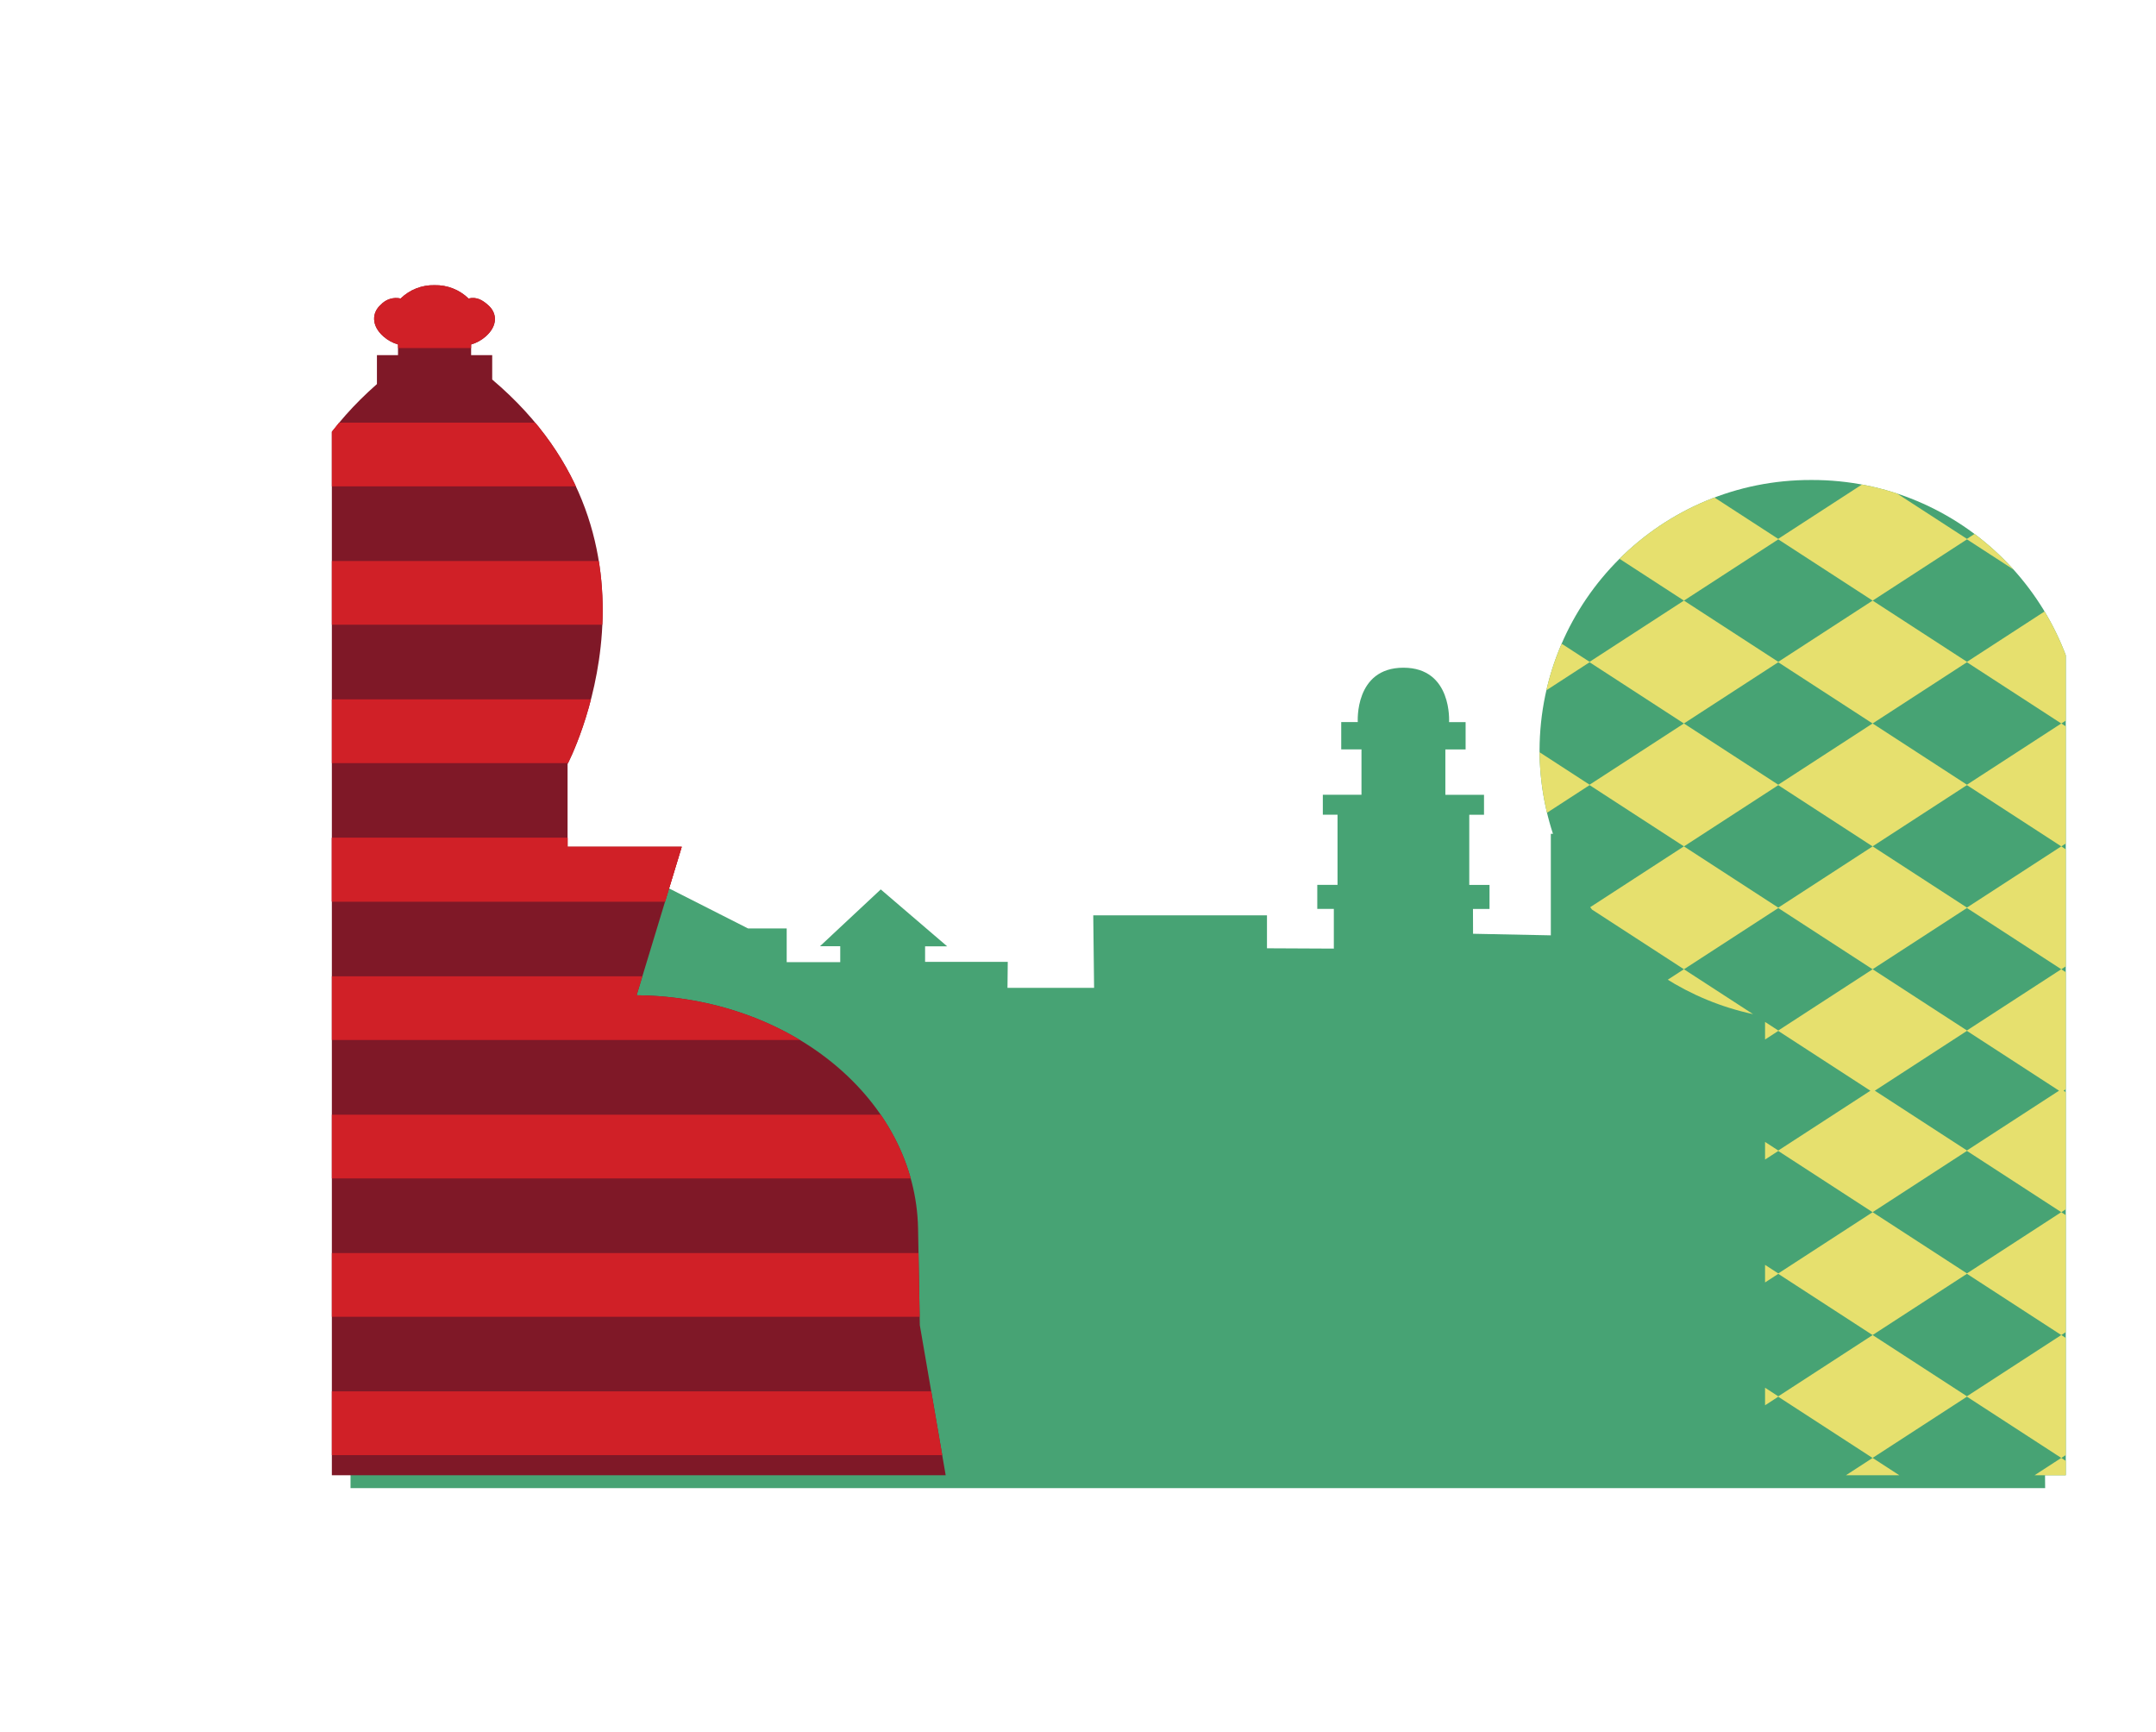 <?xml version="1.0" encoding="UTF-8"?>
<svg id="Layer_2" data-name="Layer 2" xmlns="http://www.w3.org/2000/svg" xmlns:xlink="http://www.w3.org/1999/xlink" viewBox="0 0 466.28 374.52">
  <defs>
    <style>
      .cls-1 {
        clip-path: url(#clippath-2);
      }

      .cls-1, .cls-2, .cls-3, .cls-4, .cls-5 {
        fill: none;
      }

      .cls-6 {
        fill: #d02027;
      }

      .cls-2 {
        clip-path: url(#clippath-3);
      }

      .cls-4 {
        clip-path: url(#clippath);
      }

      .cls-5 {
        clip-path: url(#clippath-1);
      }

      .cls-7 {
        fill: #47a374;
      }

      .cls-8 {
        fill: #7f1827;
      }

      .cls-9 {
        fill: #e6e06e;
      }
    </style>
    <clipPath id="clippath">
      <rect class="cls-3" x="75.8" y="98.5" width="366.93" height="223.28"/>
    </clipPath>
    <clipPath id="clippath-1">
      <rect class="cls-3" x="71.77" width="375" height="319"/>
    </clipPath>
    <clipPath id="clippath-2">
      <path class="cls-3" d="m450.54,162.23h0c-.1-32.38-26.42-58.54-58.79-58.44-32.37-.1-58.69,26.06-58.79,58.43,0,0,0,0,0,0,.07,28.5,20.67,52.81,48.77,57.57v154.73h68.81v-212.29Z"/>
    </clipPath>
    <clipPath id="clippath-3">
      <path class="cls-3" d="m86.65,64.54c-1.57-.35-3.2.16-4.29,1.34-2,1.76-2.03,4.58.56,6.86.91.81,1.99,1.4,3.16,1.74v2.31h-4.56v6.25c-39.92,35.04-15.16,82.16-15.16,82.16v25.87h-32.46v136.72h172.14l-7.11-41.25-.38-20.88c-.5-27.76-27.5-50.14-60.87-50.45l9.76-32.11h-24.69v-17.9s25.23-48-16.3-83.13v-5.28h-4.56v-2.31c1.17-.34,2.25-.93,3.16-1.74,2.59-2.28,2.53-5,.53-6.76-1.19-1.05-2.44-1.87-4.26-1.44-1.96-1.91-4.6-2.94-7.34-2.88-2.73-.07-5.38.97-7.34,2.88"/>
    </clipPath>
  </defs>
  <g id="Background">
    <g id="Footer">
      <g id="Q3_Buildings" data-name="Q3 Buildings">
        <g class="cls-4">
          <g id="Group_214" data-name="Group 214">
            <path id="Path_980" data-name="Path 980" class="cls-7" d="m75.8,216.25h31.05l.02-15.73h8.76l22.97-11.51,23.18,11.75h8.36v7.29h11.58v-3.45h-4.38l13.14-12.28,14.37,12.31h-4.78v3.35h17.88l-.06,5.62h18.73l-.18-15.68h37.57v7.13l14.46.07v-8.59h-3.58v-5.19h4.38v-15.17h-3.18v-4.32h8.36v-9.81h-4.38v-5.9h3.58s-.77-11.76,9.87-11.76,9.87,11.77,9.87,11.77h3.58v5.9h-4.38v9.81h8.36v4.32h-3.19v15.17h4.38v5.19h-3.58l.02,5.37,16.82.34v-21.95h106.55c-1.19,0,.8,187.36.8,187.36l-366.94-1.18v-150.24Z"/>
          </g>
        </g>
        <g class="cls-5">
          <g id="Mask_Group_6" data-name="Mask Group 6">
            <g id="Group_74" data-name="Group 74">
              <g id="Group_45" data-name="Group 45">
                <g id="Group_41" data-name="Group 41">
                  <path id="Path_142" data-name="Path 142" class="cls-7" d="m450.54,162.23h0c-.1-32.38-26.42-58.54-58.79-58.44-32.37-.1-58.69,26.06-58.79,58.43,0,0,0,0,0,0,.07,28.5,20.67,52.81,48.77,57.57v154.73h68.81v-212.29Z"/>
                </g>
                <g id="Group_44" data-name="Group 44">
                  <g class="cls-1">
                    <g id="Group_43" data-name="Group 43">
                      <g id="Group_42" data-name="Group 42">
                        <path id="Path_143" data-name="Path 143" class="cls-9" d="m445.79,156.44l-20.4-13.24-20.4,13.24,20.4,13.24,20.4-13.24Zm0,26.57l-20.4-13.24-20.4,13.24,20.4,13.24,20.4-13.24Zm0,26.57l-20.4-13.24-20.4,13.24,20.4,13.24,20.4-13.24Zm-.48,26.26l-19.92-12.93-19.92,12.93,19.92,12.93,19.92-12.93Zm.48,26.27l-20.4-13.24-20.4,13.24,20.4,13.24,20.4-13.24Zm0,26.57l-20.4-13.24-20.4,13.24,20.4,13.24,20.4-13.24Zm0,26.57l-20.4-13.24-20.4,13.24,20.4,13.24,20.4-13.24Zm-40.8,26.57l20.4,13.24,20.4-13.24-20.4-13.24-20.4,13.24Zm-40.81,0l20.4,13.24,20.4-13.24-20.4-13.24-20.4,13.24Zm-40.81,0l20.4,13.24,20.4-13.24-20.4-13.24-20.4,13.24Zm0-26.57l20.4,13.24,20.4-13.24-20.4-13.24-20.4,13.24Zm0-26.57l20.4,13.24,20.4-13.24-20.4-13.24-20.4,13.24Zm0-26.57l20.4,13.24,20.4-13.24-20.4-13.24-20.4,13.24Zm.48-26.27l19.92,12.93,19.93-12.93-19.93-12.93-19.92,12.93Zm-.47-26.26l20.4,13.24,20.4-13.24-20.4-13.24-20.4,13.24Zm0-26.57l20.4,13.24,20.4-13.24-20.4-13.24-20.4,13.24Zm0-26.57l20.4,13.24,20.4-13.24-20.4-13.24-20.4,13.24Zm40.8-26.57l-20.4-13.24-20.4,13.24,20.4,13.24,20.4-13.24Zm40.81,0l-20.4-13.24-20.4,13.24,20.4,13.24,20.4-13.24Zm0,53.15l-20.4-13.24-20.4,13.24,20.4,13.24,20.4-13.24Zm0,26.57l-20.4-13.24-20.4,13.24,20.4,13.24,20.4-13.24Zm-.48,26.26l-19.92-12.93-19.92,12.93,19.92,12.93,19.92-12.93Zm.48,26.27l-20.4-13.24-20.4,13.24,20.4,13.24,20.4-13.24Zm0,26.57l-20.4-13.24-20.4,13.24,20.4,13.24,20.4-13.24Zm-40.81-132.25l20.4,13.24,20.4-13.24-20.4-13.24-20.4,13.24Zm40.8,158.82l-20.4-13.24-20.4,13.24,20.4,13.24,20.4-13.24Zm40.82-185.39l-20.4-13.24-20.4,13.24,20.4,13.24,20.4-13.24Zm20.49,13.29l-20.48,13.28,20.47,13.29-20.48,13.29,20.48,13.29-20.48,13.28,20.48,13.29-20,12.97,20,12.98-20.48,13.29,20.48,13.28-20.48,13.28,20.48,13.29-20.48,13.29,20.48,13.29-20.48,13.29,20.48,13.28-20.48,13.29-20.41-13.24-20.41,13.24-20.41-13.24-20.41,13.24-20.41-13.24-20.41,13.24-20.48-13.29,20.47-13.28-20.47-13.29,20.47-13.29-20.47-13.29,20.47-13.29-20.47-13.29,20.47-13.29-20.47-13.28,20-12.98-20-12.97,20.47-13.29-20.47-13.28,20.47-13.29-20.47-13.29,20.47-13.29-20.47-13.28,20.47-13.29-20.47-13.29,20.48-13.29,20.41,13.24,20.41-13.24,20.41,13.24,20.41-13.24,20.41,13.24,20.41-13.24,20.48,13.29-20.48,13.29,20.48,13.29Z"/>
                      </g>
                    </g>
                  </g>
                </g>
              </g>
              <g id="Group_75" data-name="Group 75">
                <g id="Group_34" data-name="Group 34">
                  <path id="Path_65" data-name="Path 65" class="cls-8" d="m198.93,286.54l-.38-20.88c-.5-27.76-27.5-50.14-60.87-50.45l9.76-32.11h-24.69v-17.9s25.23-48-16.3-83.13v-5.28h-4.56v-2.3c1.17-.34,2.25-.93,3.16-1.74,2.59-2.28,2.53-5,.53-6.76-1.19-1.05-2.44-1.87-4.25-1.44-1.96-1.91-4.6-2.94-7.34-2.88-2.73-.07-5.38.97-7.34,2.88-1.57-.35-3.2.16-4.29,1.34-2,1.76-2.03,4.58.56,6.86.91.8,1.99,1.4,3.16,1.74v2.3h-4.56v6.26c-39.92,35.04-15.16,82.15-15.16,82.15v25.87h-32.46v136.72h172.14l-7.11-41.25Z"/>
                </g>
                <g id="Group_36" data-name="Group 36">
                  <g class="cls-2">
                    <g id="Group_35" data-name="Group 35">
                      <rect id="Rectangle_23" data-name="Rectangle 23" class="cls-6" y="61.48" width="224.46" height="13.78"/>
                      <rect id="Rectangle_24" data-name="Rectangle 24" class="cls-6" y="91.39" width="224.46" height="13.78"/>
                      <rect id="Rectangle_25" data-name="Rectangle 25" class="cls-6" y="121.31" width="224.46" height="13.78"/>
                      <rect id="Rectangle_26" data-name="Rectangle 26" class="cls-6" y="151.23" width="224.46" height="13.78"/>
                      <rect id="Rectangle_27" data-name="Rectangle 27" class="cls-6" y="181.15" width="224.46" height="13.78"/>
                      <rect id="Rectangle_28" data-name="Rectangle 28" class="cls-6" y="181.19" width="224.46" height="13.78"/>
                      <rect id="Rectangle_29" data-name="Rectangle 29" class="cls-6" y="211.11" width="224.46" height="13.78"/>
                      <rect id="Rectangle_30" data-name="Rectangle 30" class="cls-6" y="241.03" width="224.46" height="13.78"/>
                      <rect id="Rectangle_31" data-name="Rectangle 31" class="cls-6" y="270.95" width="224.46" height="13.78"/>
                      <rect id="Rectangle_32" data-name="Rectangle 32" class="cls-6" y="300.86" width="224.46" height="13.78"/>
                    </g>
                  </g>
                </g>
              </g>
            </g>
          </g>
        </g>
      </g>
    </g>
  </g>
</svg>